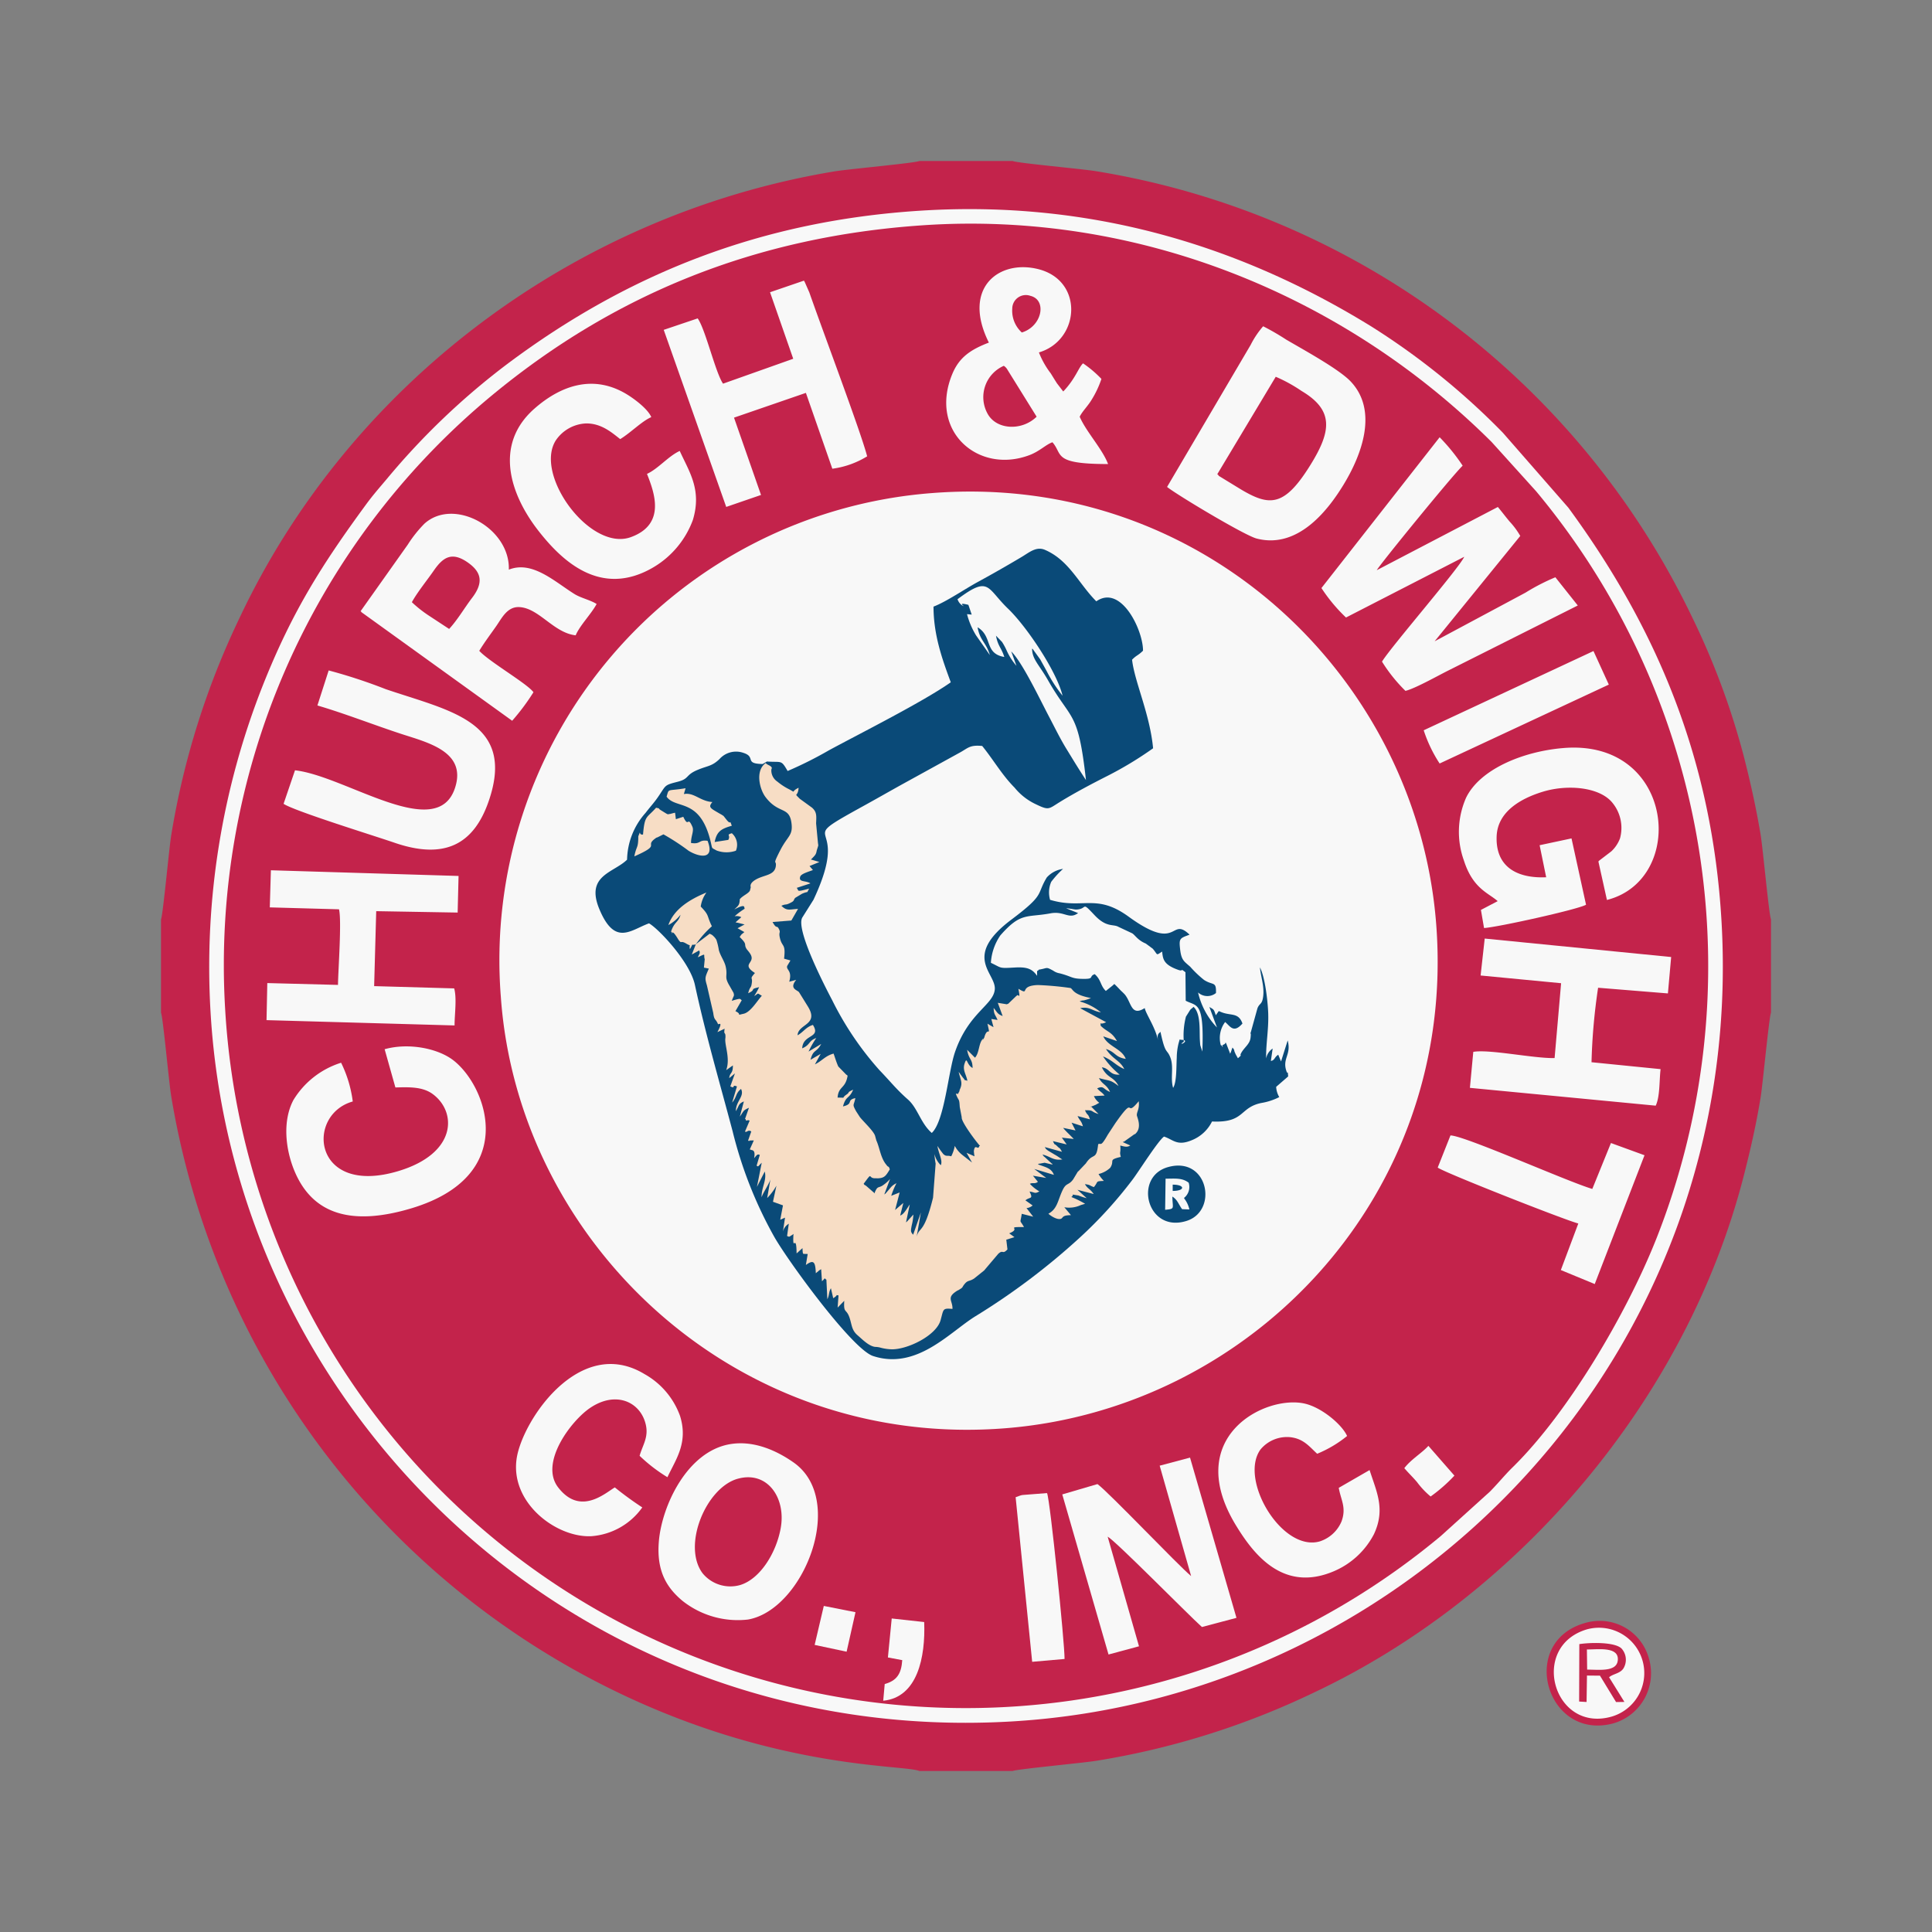 <svg id="Layer_1" data-name="Layer 1" xmlns="http://www.w3.org/2000/svg" viewBox="0 0 300 300"><rect x="0" y="0" width="300" height="300" fill="#808080" stroke="none"/><g id="Слой_1"><g id="_845968320" data-name=" 845968320"><path d="M25,142.752v14.494c.328.795,1.222,10.793,1.591,13.006a125.471,125.471,0,0,0,69.344,92.544c24.943,12.015,44.37,11.195,46.826,12.202h14.492c.703-.297,10.928-1.249,12.986-1.584a123.133,123.133,0,0,0,33.644-10.526c31.943-15.018,57.936-45.516,66.868-80.234,1.04-4.043,1.933-7.968,2.627-12.173.339-2.058,1.31-12.474,1.622-13.233V142.761c-.333-.809-1.247-10.984-1.629-13.256-.717-4.247-1.584-8.117-2.62-12.157a117.117,117.117,0,0,0-7.95-21.413,124.9,124.9,0,0,0-92.544-69.342c-2.249-.375-12.175-1.249-13.009-1.591H142.761c-.807.333-11.038,1.252-13.229,1.618C89.165,33.337,54.208,59.687,37.114,96.124a123.861,123.861,0,0,0-10.539,33.655c-.33,2.074-1.258,12.206-1.573,12.982Z" fill="#c3234b" fill-rule="evenodd"/><path d="M143.266,32.694c-25.011,1.519-45.734,9.804-64.421,23.768A111.721,111.721,0,0,0,60.087,74.345c-1.202,1.429-2.151,2.494-3.261,4.009C50.017,87.652,45.368,94.926,40.784,106.494a118.951,118.951,0,0,0-8.101,50.464C36.227,219.442,89.87,271.182,156.96,267.313c62.571-3.609,114.246-57.239,110.354-124.282-1.458-25.107-10.029-45.446-23.781-64.198L233.361,67.19a111.731,111.731,0,0,0-20.415-16.492C192.22,37.914,169.068,31.128,143.262,32.694Z" fill="#f8f8f8" fill-rule="evenodd"/><path d="M143.365,34.977C117.296,36.73,95.31,45.719,76.3,61.466A114.806,114.806,0,0,0,34.966,156.776,115.192,115.192,0,0,0,223.712,238.527l7.638-6.905c1.265-1.281,2.274-2.548,3.512-3.762,8.712-8.541,17.734-23.972,22.265-35.338a115.159,115.159,0,0,0-18.595-116.235l-6.901-7.642C208.705,45.813,176.65,32.737,143.365,34.977Z" fill="#c3234b" fill-rule="evenodd"/><path d="M144.613,76.572A72.737,72.737,0,0,0,77.767,154.754c2.681,38.181,36.561,70.51,78.641,67,38.062-3.175,69.814-36.264,66.609-78.193C220.089,105.261,186.697,73.214,144.613,76.572Z" fill="#f8f8f8" fill-rule="evenodd"/><path d="M119.067,118.263l-.645.371c-2.939-.04-.962-1.094-2.998-1.733a3.434,3.434,0,0,0-3.703.969c-1.2,1.135-1.733.991-3.362,1.663-2.007.829-1.245,1.382-3.162,1.867-1.957.497-1.786.51-2.773,1.995-.831,1.252-1.294,1.674-2.189,2.836a11.207,11.207,0,0,0-2.863,7.26c-2.092,2.054-6.505,2.411-4.297,7.696,2.425,5.804,4.872,3.202,7.705,2.189,1.485.84,6.355,5.984,7.126,9.559,1.647,7.64,3.883,15.305,5.843,22.683a65.276,65.276,0,0,0,6.38,16.262c1.926,3.517,12.15,17.602,15.436,18.68,6.807,2.236,11.923-3.741,15.948-6.202A106.156,106.156,0,0,0,167.623,192.218a66.845,66.845,0,0,0,8.26-9.076c.915-1.204,4.031-6.141,4.874-6.654,1.488.508,2.036,1.53,4.373.533a5.966,5.966,0,0,0,3.072-2.876c5.128.24,4.186-2.155,7.651-2.874a9.499,9.499,0,0,0,2.791-.915,3.508,3.508,0,0,1-.483-1.591l1.865-1.618c-.076-1.072-.081-.315-.231-.717-.773-2.061.764-2.589.157-4.872l-1.034,3.265-.434-1.047c-.634.411-.508.856-1.144.969l.279-1.928a2.351,2.351,0,0,0-1.011,1.537c-.063-2.297.454-4.692.303-7.386-.112-2.025-.512-5.261-1.265-6.753.103,1.362.703,2.915.499,4.517-.169,1.317-.551.982-.879,1.813-.016.04-.038.119-.049.162l-.971,3.503c-.247.773.088-.355-.061.928-.112.969-.901,1.445-1.389,2.261-.503.843.348.103-.573.928l-.319-.564c-.025-.052-.063-.137-.09-.196-.312-.654.016-.324-.429-.908a4.757,4.757,0,0,0-.193.546c-.022.056-.054.146-.079.204-.025.065-.063.153-.09.216l-.658-1.699c-.375.117.128.031-.303.245-.89.44.371.472-.501.117a4.146,4.146,0,0,1,.676-3.589c.775.636,1.308,1.82,2.69.234-.629-1.798-1.836-1.135-3.373-1.809-.407-.178-.234-.182-.627.326-.029.036-.076.139-.128.2-.342-.908-.222-.84-1.007-1.283l1.18,3.18a11.539,11.539,0,0,1-2.937-5.44,2.135,2.135,0,0,0,2.78.092c.07-1.881-.456-1.13-1.852-2.036a16.619,16.619,0,0,1-2.144-2.045c-.955-.847-1.375-1.007-1.566-2.676-.178-1.557-.106-1.726,1.083-2.164.045-.016.148-.058.184-.072a.575.575,0,0,0,.187-.079c-3.04-2.915-1.602,2.926-9.449-2.784-5.043-3.667-7.072-1.088-12.202-2.618a4.145,4.145,0,0,1,.175-2.793,14.3,14.3,0,0,1,1.84-2.011,4.15,4.15,0,0,0-2.528,1.333c-1.665,2.748-.182,2.553-5.479,6.532-7.701,5.789-2.413,8.274-2.591,10.815-.173,2.456-4.072,3.607-6.184,9.775-1.063,3.106-1.616,10.676-3.602,12.548-1.737-1.51-2.177-3.847-3.699-5.189-1.867-1.649-2.717-2.793-4.402-4.537a48.66,48.66,0,0,1-7.344-10.847c-1.072-2.043-5.73-10.995-4.665-12.872l1.739-2.762c6.276-13.334-3.908-8.135,7.789-14.582,2.034-1.121,3.937-2.211,5.912-3.308l8.84-4.865c1.481-.782,1.636-1.319,3.656-1.13,1.715,2.103,3.081,4.514,5.027,6.467a9.371,9.371,0,0,0,3.117,2.492c2.245,1.09,2.085.874,3.897-.245,2.218-1.369,4.879-2.784,7.395-4.056a55.999,55.999,0,0,0,7.103-4.297c-.499-5.339-2.881-10.326-3.265-13.755.721-.737.899-.609,1.699-1.398.016-3.209-3.418-10.346-7.251-7.667-2.715-2.708-4.202-6.364-7.977-7.991-1.346-.58-2.438.4-3.609,1.097-2.22,1.321-4.422,2.584-6.768,3.861-2.09,1.137-4.975,3.117-6.926,3.854.009,4.431,1.339,8.128,2.681,11.752-4.292,3.016-13.858,7.827-18.851,10.521a60.69,60.69,0,0,1-6.483,3.254c-1.045-1.8-.865-1.306-3.238-1.474Z" fill="#0a4a78" fill-rule="evenodd"/><path d="M113.332,224.253c-6.656,1.155-10.526,9.557-11.015,14.982-.427,4.737,1.231,7.31,3.643,9.332a13.833,13.833,0,0,0,10.184,2.915c8.62-1.501,15.395-18.539,7.092-24.386-2.429-1.71-6.074-3.506-9.901-2.843Zm1.204,5.371c-4.914,1.393-8.651,10.386-5.436,14.676a5.573,5.573,0,0,0,5.847,1.818c3.065-.935,5.575-4.937,6.278-8.815.863-4.746-2.099-8.98-6.69-7.676Z" fill="#f8f8f8" fill-rule="evenodd"/><path d="M180.074,227.588l4.883,17.143c-1.935-1.577-12.849-13.078-14.543-14.283l-5.465,1.602,7.182,24.86,4.732-1.276-4.867-17.022c1.198.616,12.447,12.06,14.638,14.029l5.364-1.422-7.211-24.882-4.714,1.252Z" fill="#f8f8f8" fill-rule="evenodd"/><path d="M99.737,234.073a52.347,52.347,0,0,1-4.267-3.108c-1.485.863-5.362,4.479-8.811-.018-2.919-3.807,2.027-10.35,4.995-12.341,3.834-2.571,7.389-1.045,8.447,1.995.829,2.384-.281,3.636-.782,5.456a24.717,24.717,0,0,0,4.321,3.324c1.272-2.744,3.274-5.326,1.948-9.541a12.179,12.179,0,0,0-5.526-6.483c-10.038-6.061-18.898,7.155-19.826,13.051-1.092,6.935,6.157,12.386,11.579,12.132a10.659,10.659,0,0,0,7.921-4.47Z" fill="#f8f8f8" fill-rule="evenodd"/><path d="M212.671,228.269l-4.789,2.762c.333,1.921,1.222,3.049.427,5.22a5.479,5.479,0,0,1-3.362,3.092c-5.858,1.706-12.602-9.573-9.222-14.263a5.337,5.337,0,0,1,4.613-1.915c2.085.229,2.968,1.458,4.193,2.575a18.459,18.459,0,0,0,4.645-2.759c-.78-1.762-3.926-4.431-6.595-5.034-6.164-1.391-19.071,5.231-10.611,18.997,2.681,4.364,7.251,10.377,15.123,7.049a12.527,12.527,0,0,0,6.252-5.766c1.827-3.903.389-6.609-.676-9.957Z" fill="#f8f8f8" fill-rule="evenodd"/><path d="M165.54,141.033l1.867.751c-1.438,1.049-2.139-.36-4.283.038-3.741.694-4.607-.211-7.798,3.436a8.441,8.441,0,0,0-1.463,4.245c1.73.813,1.18.879,3.692.733,1.942-.115,2.733.211,3.488,1.294-.004-1.2-.029-.528.263-.962,1.44-.229,1.043-.492,2.234.155a2.366,2.366,0,0,0,1,.413c1.897.488,1.809.811,3.366.858,2.222.07,1.061-.355,2.079-.728,1.027.894.861,1.782,1.728,2.609l.991-.789c.045-.04.128-.112.166-.146a1.697,1.697,0,0,1,.166-.146c.42.391.627.636,1.052,1.07a7.496,7.496,0,0,1,.571.56c1.049,1.254.964,3.465,3.092,2.11.218.991,1.652,2.971,2.076,5.027-.216-1.049.144-1.063.369-1.346.769,3.616.973,2.6,1.515,3.937.611,1.517-.016,3.254.452,4.773.569-.89.483-3.247.564-4.672a9.647,9.647,0,0,1,.285-2.261c.243-.811.085-.544.393-.533,1.701.054-.813,1.162.418.283a11.62,11.62,0,0,1,.328-3.876l.656-1.043c.209-.243.238-.191.526-.479,1.146,1.043.899,3.661.982,5.126.007.13.047.733.065.836l.319.984c.306-7.914-.879-6.991-2.582-7.896l-.04-4.425c-.973-.746-.155-.018-1.184-.391-2.247-.811-2.315-1.676-2.436-2.818-1.011.638-.6.569-1.456-.443l-1.081-.8c-1.301-.544-1.652-1.324-2.133-1.602l-2.115-.993c-.838-.479-1.854.164-3.728-1.834-2.121-2.256-.989-.915-2.831-.852-.261.009-.989-.171-1.575-.198Z" fill="#f8f8f8" fill-rule="evenodd"/><path d="M223.246,181.299c.843.706,19.732,8.141,21.833,8.685l-2.712,7.229,5.263,2.173,7.73-19.999-5.213-1.899-2.894,7.128c-3.818-1.117-19.905-8.31-22.026-8.305l-1.98,4.991Zm6.665-29.824,12.496,1.198-1.009,11.624c-3.222.072-10.173-1.411-12.627-.962l-.524,5.586,28.849,2.766c.683-1.409.548-3.998.76-5.672l-10.726-1.074a93.022,93.022,0,0,1,1.022-11.564l10.84.881.506-5.652-28.952-2.867-.638,5.732Zm2.649-11.546-2.602,1.362.483,2.811c1.971-.092,14.611-2.885,15.838-3.616l-2.254-10.299-4.953,1.056,1.018,4.977c-4.546.198-7.878-1.627-7.692-6.368.151-3.84,3.773-5.874,7.164-6.912,3.919-1.2,8.984-.717,10.899,1.822a6.137,6.137,0,0,1,1.094,5.416,5.312,5.312,0,0,1-1.348,2.018l-1.879,1.436a1.787,1.787,0,0,0-.13.142l1.326,5.971c12.492-3.168,10.528-24.979-6.696-23.595-6.384.515-13.049,3.317-15.184,7.739a13.144,13.144,0,0,0-.324,9.746c1.402,4.362,3.782,5,5.238,6.29Zm-11.487-26.53a21.536,21.536,0,0,0,2.472,5.157l26.271-12.251-2.382-5.211-26.363,12.305ZM205.193,91.315a25.709,25.709,0,0,0,3.813,4.573l18.361-9.431c-.804,1.786-11.436,14.049-12.77,16.28a24.363,24.363,0,0,0,3.638,4.539c1.44-.321,5.15-2.413,6.685-3.173l20.078-10.083-3.481-4.382a32.079,32.079,0,0,0-4.631,2.384L222.77,99.58l13.296-16.361a12.193,12.193,0,0,0-1.663-2.243c-.712-.854-1.243-1.573-1.818-2.252l-18.797,9.813c.175-.515,11.721-14.692,13.332-16.227a30.04,30.04,0,0,0-3.573-4.413l-18.355,23.415ZM181.225,75.612c1.447,1.177,11.979,7.503,13.892,8.007,6.598,1.735,11.33-4.782,13.519-8.375,2.802-4.6,5.407-11.463,1.092-16.013-1.798-1.897-7.135-4.818-10.004-6.494a38.602,38.602,0,0,0-3.582-2.074,13.739,13.739,0,0,0-1.933,2.879L181.223,75.61Zm7.791-1.973c.076.07.16.072.184.169.027.097.124.119.16.151l3.328,2.034c4.503,2.679,6.775,2.719,10.854-3.892,3.204-5.193,3.584-8.415-1.445-11.397a23.458,23.458,0,0,0-4-2.2l-9.083,15.139ZM153.554,53.197c-2.795,1.072-4.609,2.263-5.692,4.901-3.654,8.887,4.07,15.577,12.011,12.566,1.577-.598,2.548-1.647,3.55-1.989,1.667,1.876-.065,3.386,8.638,3.382-.879-2.337-3.398-5.004-4.407-7.348.422-.861,1.227-1.602,1.831-2.6a15.184,15.184,0,0,0,1.544-3.272,17.658,17.658,0,0,0-2.854-2.418c-.706.649-1.164,2.371-3.076,4.371l-.971-1.263c-.395-.616-.631-1.007-.971-1.553a13.366,13.366,0,0,1-1.834-3.249c6.386-1.89,7.029-11.182-.148-12.946-6.13-1.508-11.836,2.998-7.622,11.422Zm5.114-1.568c3.159-.955,3.939-5.049,1.344-5.687a2.112,2.112,0,0,0-2.829,1.975A4.563,4.563,0,0,0,158.668,51.629Zm2.299,13.076-4.636-7.465a1.86,1.86,0,0,0-.458-.436,5.307,5.307,0,0,0-2.55,7.384c1.369,2.602,5.38,2.753,7.645.515ZM119.57,45.379l3.602,10.33L112.272,59.577c-1.189-1.748-2.73-8.46-3.937-10.137l-5.272,1.78,9.705,27.496,5.402-1.858-4.193-12.006,11.161-3.845L129.244,72.783a13.747,13.747,0,0,0,5.407-1.924c-.946-3.699-6.811-19.238-8.977-25.447l-.719-1.634c-.027-.047-.079-.135-.121-.2l-5.261,1.802Zm-14.02,24.642c-1.775.813-3.324,2.75-5.085,3.566,1.133,2.872,2.998,7.822-2.512,9.82-6.292,2.283-15.045-9.642-11.656-15.013a5.979,5.979,0,0,1,4.694-2.643c2.384-.031,4.007,1.416,5.314,2.434,1.67-1.018,3.328-2.764,4.827-3.416-.483-1.148-2.24-2.542-3.501-3.355-5.362-3.449-10.539-1.56-14.622,2.018-6.389,5.598-3.8,13.366.604,18.997,3.627,4.636,9.685,10.485,17.885,5.638a14.233,14.233,0,0,0,6.09-7.326c1.413-4.681-.542-7.434-2.043-10.726ZM55.995,94.906c.04.056.115.065.137.157L79.529,111.919a34.343,34.343,0,0,0,3.306-4.429c-.933-1.317-6.878-4.744-8.416-6.431.858-1.402,1.717-2.519,2.649-3.856.863-1.236,1.703-3.025,3.562-2.935,3.061.146,5.33,4,8.759,4.384.658-1.555,2.393-3.272,3.254-4.863-.944-.613-2.44-.926-3.449-1.555-3.079-1.921-6.541-5.234-10.184-3.78.209-6.458-8.508-11.254-13.087-7.155a19.462,19.462,0,0,0-2.604,3.27L55.992,94.908ZM63.954,93.508a19.114,19.114,0,0,0,2.78,2.177l3.009,1.977c1.312-1.418,2.404-3.31,3.546-4.802,1.73-2.256,1.584-3.906-.537-5.438-2.58-1.865-3.964-.89-5.398,1.186-1.007,1.456-2.586,3.398-3.4,4.901ZM41.894,140.898l10.744.299c.44,1.71-.124,9.384-.155,11.739l-10.977-.285-.119,5.755,29.197.825c0-1.724.375-4.177-.058-5.753l-12.429-.353.321-11.64,12.645.218.142-5.685-29.141-.883-.171,5.764Zm17.831,22.024,1.672,5.937c2.119-.056,4.22-.135,5.795,1.025,3.764,2.766,3.795,9.211-5.326,11.957-13.31,4.004-14.467-8.732-7.09-10.804a19.007,19.007,0,0,0-1.811-6.016,13.313,13.313,0,0,0-7.409,5.802c-1.724,3.265-1.22,7.678.173,11.015,2.957,7.078,9.346,8.398,18.051,5.818,16.876-5.004,11.932-18.833,6.663-22.977-2.398-1.885-6.975-2.804-10.717-1.757ZM49.285,109.544c4.195,1.231,8.708,2.998,12.908,4.38,4.162,1.369,10.348,2.759,8.449,8.458-2.831,8.496-16.975-1.89-24.835-2.771l-1.773,5.204c1.618,1.11,14.314,5.038,17.177,6.027,7.811,2.703,12.321.274,14.638-6.341,4.366-12.472-6.018-14.098-15.968-17.494a81.908,81.908,0,0,0-8.845-2.901L49.287,109.546Z" fill="#f8f8f8" fill-rule="evenodd"/><path d="M246.248,251.983c-10.633,2.879-6.126,18.462,4.303,15.611a8.098,8.098,0,0,0,5.503-10.02A7.922,7.922,0,0,0,246.248,251.983Z" fill="#c3234b" fill-rule="evenodd"/><path d="M246.358,253.023c-8.804,2.674-5.22,15.721,3.51,13.631a7.04,7.04,0,1,0-3.51-13.631Z" fill="#f8f8f8" fill-rule="evenodd"/><path d="M157.707,232.489,160.275,258.045l5.029-.44c.02-2.452-2.24-24.7-2.719-25.761l-3.703.29c-.679.119.348-.117-.476.099l-.701.254Z" fill="#f8f8f8" fill-rule="evenodd"/><path d="M148.682,93.039a1.876,1.876,0,0,0,.681.942c1.054.512-1.177-.616,1.007-.061l.517,1.517-.728-.074a12.187,12.187,0,0,0,1.402,3.297l2.146,3.061c-.578-2.002-1.526-2.184-1.91-4.317,2.382,1.425,1.004,4.074,4.15,4.609-.44-1.434-.986-1.647-1.288-3.299l.935.964a9.996,9.996,0,0,1,.685,1.252,9.378,9.378,0,0,0,1.555,2.454l-.807-2.227c1.735,1.699,4.452,7.44,5.809,10.013.876,1.663,1.764,3.494,2.737,5.081,1.135,1.852,1.973,3.24,3.056,4.879-1.222-10.926-2.22-9.049-5.883-15.48-1.409-2.474-2.47-3.256-2.485-4.932.056.052.142.056.169.16l1.103,1.524c.393.724.728,1.303,1.085,1.982a21.855,21.855,0,0,0,2.377,3.643c-.919-3.8-5.591-10.753-8.458-13.505-3.371-3.236-2.865-5.2-7.854-1.476Z" fill="#f8f8f8" fill-rule="evenodd"/><path d="M170.522,177.679c-.279,2.625-.782,1.222-1.91,2.973l-1.11,1.171c-.043.038-.11.088-.151.128l-.71,1.182c-.748,1.009-1.072.443-1.672,1.739-.733,1.586-.786,2.836-2.175,3.595.404.378,1.344.948,1.897.802.449-.119.097-.575,1.611-.578l-1.034-1.231a4.283,4.283,0,0,0,2.557-.335l.67-.202a15.707,15.707,0,0,0-2.139-1.052c.611-.445-.398-.452,1.101-.238a8.905,8.905,0,0,0,1.285.42l-1.434-1.303,2.53.663c-.58-.831-.975-.827-1.371-1.544.908.137.602.173,1.389.467.778-.921.151-.899,1.553-.964a5.544,5.544,0,0,1-.829-1.07,3.982,3.982,0,0,0,1.816-.969c.742-1.13-.351-1.189,1.465-1.649a.612.612,0,0,0,.178-.049c-.247-.903.031-.537-.085-1.751.492.097,1.029.342,1.553-.016l-1.173-.526c.034.004.148-.112.18-.054l1.515-1.079c.404-.301-.02.16.364-.245.942-.986.151-2.528.135-2.784-.031-.542.449-.989.29-2.182-2.243,2.741-.42-1.121-3.463,3.175-.036.049-.083.117-.119.164l-1.22,1.858c-1.148,2.029-1.016,1.227-1.494,1.479Z" fill="#f7ddc5" fill-rule="evenodd"/><path d="M137.873,257.369l2.229.418c-.151,2.168-.876,3.189-2.724,3.71l-.231,2.591c5.33-.521,6.571-6.766,6.362-12.218l-5.043-.553-.593,6.054Z" fill="#f8f8f8" fill-rule="evenodd"/><path d="M245.208,264.214l1.155.07.061-4.106,2.018.018,2.499,4.097,1.297-.02-2.38-3.829c.629-.542,1.706-.569,2.231-1.377a2.602,2.602,0,0,0-.303-3.092c-1.081-1.043-4.944-.933-6.55-.676l-.027,8.914Z" fill="#c3234b" fill-rule="evenodd"/><path d="M99.85,129.581c-.816.142-.207-.964-.737.279.002,1.939-.281,1.411-.616,3.119,4.288-1.89,1.544-1.521,3.218-2.755.413-.306.047-.029.551-.288l.755-.378a35.661,35.661,0,0,1,3.901,2.546c1.515.944,4.155,1.542,2.948-1.544-1.42-.204-1.016.582-2.568.335-.013-1.101.499-1.863.207-2.528-.786-1.802-.537.321-1.411-1.537l-1.148.373-.124-1c-.146.009-.742.184-.775.187-.492.029-.088.252-1.422-.575-.629-.389.07-.207-.751-.393C100.416,127.078,100.108,126.534,99.85,129.581Z" fill="#f7ddc5" fill-rule="evenodd"/><path d="M103.508,123.707c1.456,2.027,5.168.106,6.834,6.939.306,1.256.063.921.928,1.42a4.432,4.432,0,0,0,3.002.031,2.38,2.38,0,0,0-.636-2.715c-.962.29-.133.256-.546,1.036l-2.115.328c.321-1.656,1.031-2.058,2.661-2.524-.449-1.211.013.043-.769-.867l-.508-.645c-.054-.043-.247-.166-.315-.209l-.371-.209c-1.306-.769-1.773-.928-1.052-1.751-1.919-.13-2.847-1.537-4.431-1.24l.267-.903C103.51,122.881,103.915,122.357,103.508,123.707Z" fill="#f7ddc5" fill-rule="evenodd"/><polygon points="126.498 255.421 131.462 256.475 132.84 250.342 127.919 249.369 126.498 255.421" fill="#f8f8f8" fill-rule="evenodd"/><path d="M218.062,227.977c.613.719,1.285,1.353,1.966,2.153a12.969,12.969,0,0,0,2.119,2.245,24.822,24.822,0,0,0,3.694-3.24l-4.043-4.625c-.944,1.072-2.715,2.108-3.739,3.47Z" fill="#f8f8f8" fill-rule="evenodd"/><path d="M108.054,146.635a15.557,15.557,0,0,1,2.488-2.804c-.858-1.751-.339-1.62-1.733-3.063a4.841,4.841,0,0,1,.883-2.177c-2.625,1.079-5.047,2.589-5.91,5.049a5.912,5.912,0,0,0,1.892-1.602c-.335,1.243-.98,1.056-1.479,2.647.034.022.103-.011.112.031.213,1.045-.292-.939.861.91l.164.27c.557.777.249.056,1.2.611.989.578.387-.085.6.883.627-1.097.054-.501.919-.753Z" fill="#f7ddc5" fill-rule="evenodd"/><path d="M184.688,187.805a4.3,4.3,0,0,0-.829-1.737c.029-.056.101-.196.117-.155a2.172,2.172,0,0,0,.598-2.265c-1.009-.769-2.025-.627-3.582-.622l-.07,4.829c1.616-.139,1.135-.196,1.126-2.052.818.542.883,1.076,1.506,1.957l1.13.043Zm-3.341-6.573c-5.407,1.53-3.227,10.301,2.915,8.346C189.216,188.002,187.584,179.463,181.346,181.232Z" fill="#0a4a78" fill-rule="evenodd"/><path d="M246.452,259.252c1.71-.002,4.514.411,4.75-1.36.303-2.27-3.027-1.76-4.789-1.76Z" fill="#f8f8f8" fill-rule="evenodd"/><path d="M169.41,171.812l-.007-.007C169.792,171.614,169.567,171.722,169.41,171.812Zm.034.034c-.229.085-.148.031-.034-.034ZM148.745,200.377c.924-.551.539-.371,1-.951.557-.703.742-.389,1.526-.906l1.555-1.249c.038-.043.09-.108.126-.153l2.047-2.416c.8-.744.625.178,1.438-.694l-.18-1.508,1.265-.395-.811-.591c2.002-.809-.728-.995,2.294-.978-.721-1.272-.587-.418-.348-2.056l1.78.449-1.043-1.342a1.224,1.224,0,0,0,.42-.088,1.718,1.718,0,0,0,.533-.317l-1.119-.793c.681-.584,1.27-.106.636-1.369.901.126.76.393,1.533-.02a5.998,5.998,0,0,1-1.474-1.175c.443-.245.728.079,1.245-.312l-.775-.951,2.067.351-1.863-1.398,3.052.919c-.382-1.054-1.315-1.195-2.47-1.631.056-.045.16-.162.191-.099l.829-.153c.088.007.944.234,1.256.281-.047-.056-.124-.209-.148-.162l-.946-.874c-.418-.404-.124-.018-.485-.524,1.348.348,1.647.962,3.083.766-.337-.187-.69-.479-1.164-.737l-1.094-.656c-.494-.434-.065.072-.474-.533l2.685.739c-.51-.849-.198-.326-.719-.845-.598-.593-.312-.009-.694-.813l2.139.515-.757-1.054,1.852.204c-.47-.51-1.225-1.177-1.652-1.724l1.926.4-.616-1.207,1.764.566c-.265-.915-.436-.773-.831-1.593l1.924.51c-.346-1.045-.339-.438-.775-1.411,1.452-.02.766.173,2.106.587l-1.137-1.151c.097-.036.249-.099.479-.193.047-.02.137-.054.189-.076l.584-.328a2.572,2.572,0,0,1-.831-1.038l1.658-.079c-.497-.618-.618-.515-1.155-1.119,1.067-.479.892.117,2.004.555-.553-1.211-1.177-1.101-1.724-2.155,1.786.508,1.703.209,3.038,1.234-.748-1.512-1.717-1.144-2.589-2.897,1.207.11,1.195,1.258,2.766,1.128a13.146,13.146,0,0,1-2.584-2.827c1.497.598,1.971,1.4,3.299,1.96-.665-1.355-1.822-1.524-2.843-3.112,1.553.503,1.384,1.265,3.072,1.537-.602-1.602-2.757-1.901-3.488-3.501l2.126.733c-.822-1.474-1.56-1.411-2.535-2.384,0-.78-.274-.007.852-.544l-4.031-2.173c1.461-.317,1.813.416,3.22.643a8.878,8.878,0,0,0-3.308-1.701c.551-.229.425-.083.831-.2.074-.022.155-.043.231-.065l.234-.076.474-.18c-2.903-.542-2.798-1.431-3.195-1.56a47.518,47.518,0,0,0-5.049-.461c-3.094.108-1.121,1.712-3.031.582.348,1.816.018.771-.216,1.036-.029.031-.103.076-.137.108l-1.231,1.182c-.094.04-.142.049-.162.04-.011.013-.025.027-.038.043l-1.413-.229.751,2.052c-.84-.328-.795-.539-1.398-1.256.034,1.049.249,1.004.607,1.863l-.966-.151.339,1.27c-.411-.227-.56-.303-.939-.544.503,2.249.081.344-.449,1.984-.009.025-.022.106-.031.128l-.047.101c-.562.975.067-.144-.227.191-.625.706-.501,2.13-1.182,2.883l-1.222-1.225c.276,1.607.825,1.344.849,2.82-.975-.494-.831-1.919-1.247-.672-.335,1.004.238,1.62.44,2.661-.742-.247-.121.155-.726-.528l-.497-.676c-.029-.038-.083-.121-.133-.175.308,1.33.665,1.67.193,2.71-.308.679.274-.357-.137.402-.283.521-.047.229-.497.285.476,1.272.521.569.609,2.047l.294,1.539c.007.052.007.135.013.187.101.809,2.168,3.58,2.847,4.335-.038.025-.117-.013-.13.038-.184.699-.663-.517-.834.753a7.364,7.364,0,0,0,.101.813l-1.236-.548.854,1.512-1.501-1.171a4.4,4.4,0,0,1-1.177-1.413,6.011,6.011,0,0,1-.551,1.618c-.663-.196-.744.088-1.227-.346a14.153,14.153,0,0,1-.915-1.267c.155,1.155.867,2.258.517,2.993a3.588,3.588,0,0,1-.98-1.735,10.627,10.627,0,0,0,.182,1.492l-.402,5.281c-1.425,5.78-2.121,4.422-2.55,6.078l.665-3.782-1.204,3.465c-.393-.445-.396-.524-.222-1.458a8.882,8.882,0,0,0,.258-1.679l-.962,1.058c-.043.04-.121.11-.184.162l.584-2.784c-.369.492-.879,1.526-1.488,1.721l.488-1.962-1.279,1.101.71-2.724-1.31.519a11.615,11.615,0,0,1,.816-1.957c-.782.382-.852.652-1.434,1.299-.328.366-.094.169-.463.452l.901-2.413a5.671,5.671,0,0,1-1.24,1.072c-.661.362-.719,0-1.198,1.175-.054-.058-.121-.238-.148-.187l-1.088-.951c-.436-.33-.169-.013-.431-.357,1.458-1.96.64-.901,1.703-.854l.578.002c.998-.056,1.202-.447,1.784-1.386-.209-.629-.184-.247-.467-.618l-.245-.317c-.755-1.088-.879-2.47-1.382-3.559l-.175-.647c-.162-.742-1.834-2.274-2.38-2.98l-.555-.854c-.031-.054-.074-.126-.103-.18-.544-1.036-.281-.694-.045-1.91-1.463.315-.202.89-1.919,1.29.452-1.703.957-1.112,1.58-2.602-1.164.553-.337.281-1.079.793-.858.593.155.443-1.339.438.13-1.793,1.216-1.339,1.555-3.393-.052-.049-.146-.182-.173-.13l-1.27-1.303c-.276-.569-.571-1.566-.735-2.007-1.306.351-1.836,1.175-2.899,1.674l.897-1.627-1.58.915c.422-1.656.917-1.067,1.661-2.454l-1.964,1.18a14.355,14.355,0,0,1,1.198-2.103c-1.236.427-.885,1.054-2.186,1.6.103-2.249,2.977-1.542,1.665-3.634-1.103.337-1.465,1.103-2.386,1.607.092-1.793,3.353-1.577,1.634-4.422l-1.413-2.281c-.342-.364-1.535-.551-.431-1.903l-1.083.292c.506-1.76-.494-1.804-.324-2.429.02-.07.398-.658.508-.874l-.986-.279c.288-2.422-.312-1.719-.652-3.229-.22-.973.157-.744-.133-1.342-.364-.753-.335.115-1.002-1.124l2.917-.227,1.038-1.807c-1.402.081-1.715.353-2.586-.483.697-.306.627-.103,1.126-.324,1.079-.476.652-.521,1.038-.917l1.047-.629c1.166-.503.602.07,1.103-.793-2.168.584-1.51.319-1.935-.115l2.13-.699c-.71-.483-1.885-.137-1.584-1.049.155-.467,1.375-.778,1.975-1.027l-.528-.616,1.533-.629-1.142-.337a.77.77,0,0,1-.169-.043c.589-.631.789-.719.892-1.393l.204-.645c.054-.283.065.031-.011-.562l-.285-3.007c.038-1.115.153-1.768-.645-2.458l-1.894-1.375c-1.016-1.045-.29-.142-.18-1.71-1.344.645-.238.854-1.577.184a9.452,9.452,0,0,1-1.715-1.135,2.09,2.09,0,0,1-.944-1.735c.018-.306.07-.351.11-.328-.022-.045-.052-.108-.092-.2-.211-.267-.71-.362-.892-.622-1.676,1.207-.933,4.088-.025,5.285,2.065,2.721,3.71,1.36,4.038,4.106.22,1.843-.56,1.91-1.654,3.966l-.191.366-.097.189c-.982,1.984-.434,1.151-.485,1.957-.103,1.631-1.843,1.449-3.166,2.249-1.031.622-.724,1.092-.744,1.182l-.121.506c-.274.499-1.13.773-1.584,1.348a1.739,1.739,0,0,1-.013.288c-.076.667-.263.737-.829,1.297,1.91-1.031,1.449-.245,1.618-.121a10.777,10.777,0,0,0-1.573,1.177,1.6,1.6,0,0,1,1.038.137l-.921.822c.022-.004.117-.058.139,0,.022.061.137.022.166.029l1.126.279-1.09.589,1.056.595c-.575.481-.378.274-.73.762,1.279,1.243.604,1.045,1.043,1.813.153.27.863.901.82,1.506-.061.845-1.319,1.088.508,2.274-.856.989-.373.598-.47,1.44-.124,1.079-.279.503-.58,1.701,1.375-.625.067-.58,1.703-.939a10.862,10.862,0,0,1-.771,1.375c.789-.438.348-.53,1.195-.038-.643.645-1.726,2.544-2.822,2.786-1.364.301-.099.153-1.281-.398l.98-1.703c-.335-.182.025-.387-1.544.097.285-.858.431-.706.263-1.254l-.589-1.038c-.939-1.56-.258-1.411-.627-3.043-.193-.847-.807-1.616-1.061-2.548a9.72,9.72,0,0,0-.38-1.586,2.425,2.425,0,0,0-.36-.479c-.454-.456-.366-.27-.674-.483l-2.157,1.638-.627,1.602,1.146-.634c.196.431.036.499-.213,1.067,1.418-.674.829-.456,1.074.292l-.126,1.31.764.151c-.598,1.384-.643,1.431-.297,2.609l.984,4.285c.153,1.227.364.827.735,1.726.049.121.883-.6-.092,1.245l1.124-.533c-.182,1.128.169.319.124,1.398-.002.043-.02.133-.022.175-.088,1.079.798,3.097.137,4.865l1.043-.735c.002,1.393-.467,1.013-.573,1.973l.89-.733-.717,2.011c.885.461.137-.366,1.029.016l-.748,2.506c.733-.852.537-1.476,1.384-2.119.58,1.164-.82,1.892-.804,3.445.535-.838.339-1.126,1.243-1.503l-.631,2.357c.656-.897.449-.946,1.42-1.373l-.607,1.728c.016.02.085.004.097.054.112.47.173-.018.616.218l-.721,1.69c.31.209.427-.362.975-.013l-.494,1.413c.555.299-.128-.007.353-.013l.398-.007a.284.284,0,0,1,.135.007L116.42,178.497c.049.022.144-.029.16.031.034.126.816-.175.517,1.317.391-.425.485-.71.883-.508l-.497,1.681c.348.126.074.236.798-.47l-.742,3.748,1.211-2.377c.348,1.36-.528,2.467-.492,3.991.254-.755,1.238-2.168,1.375-2.802l-.503,2.924a9.249,9.249,0,0,0,1.434-1.917l-.537,2.494,1.553.56-.425,2.231.744-.324-.324,2.153a2.002,2.002,0,0,1,.908-1.209l-.265,1.903c.387.18.288.135.8-.164.045-.027.124-.11.191-.157-.18,3.175.454-.371.485,3.022a4.566,4.566,0,0,0,.407-.362l.51-.454c.02.872.09.838.157.894l.652.016-.285,1.706c1.216-.874,1.476-.506,1.544,1.281l.402-.333a1.847,1.847,0,0,1,.427-.285l.126,1.863c.733-.663.187-.499.688-.243l.148,3.031c.33-.643.191-1.117.553-1.699l.357,1.546c.946-.573.182-.506.825-.436l-.139,1.894,1.029-1.054c-.135,2.159.364,1.025.908,2.899.288.995.308,1.724,1.171,2.463.764.654,1.715,1.658,2.706,1.793a3.588,3.588,0,0,1,.715.085,7.478,7.478,0,0,0,1.935.292c2.508-.009,6.854-2.162,7.517-4.503.499-1.766.274-1.903,1.852-1.771.052-1.339-1.063-1.753.845-2.892Z" fill="#f7ddc5" fill-rule="evenodd"/><path d="M182.095,183.949v.98C184.052,184.928,184.052,183.949,182.095,183.949Z" fill="#0a4a78" fill-rule="evenodd"/></g></g></svg>